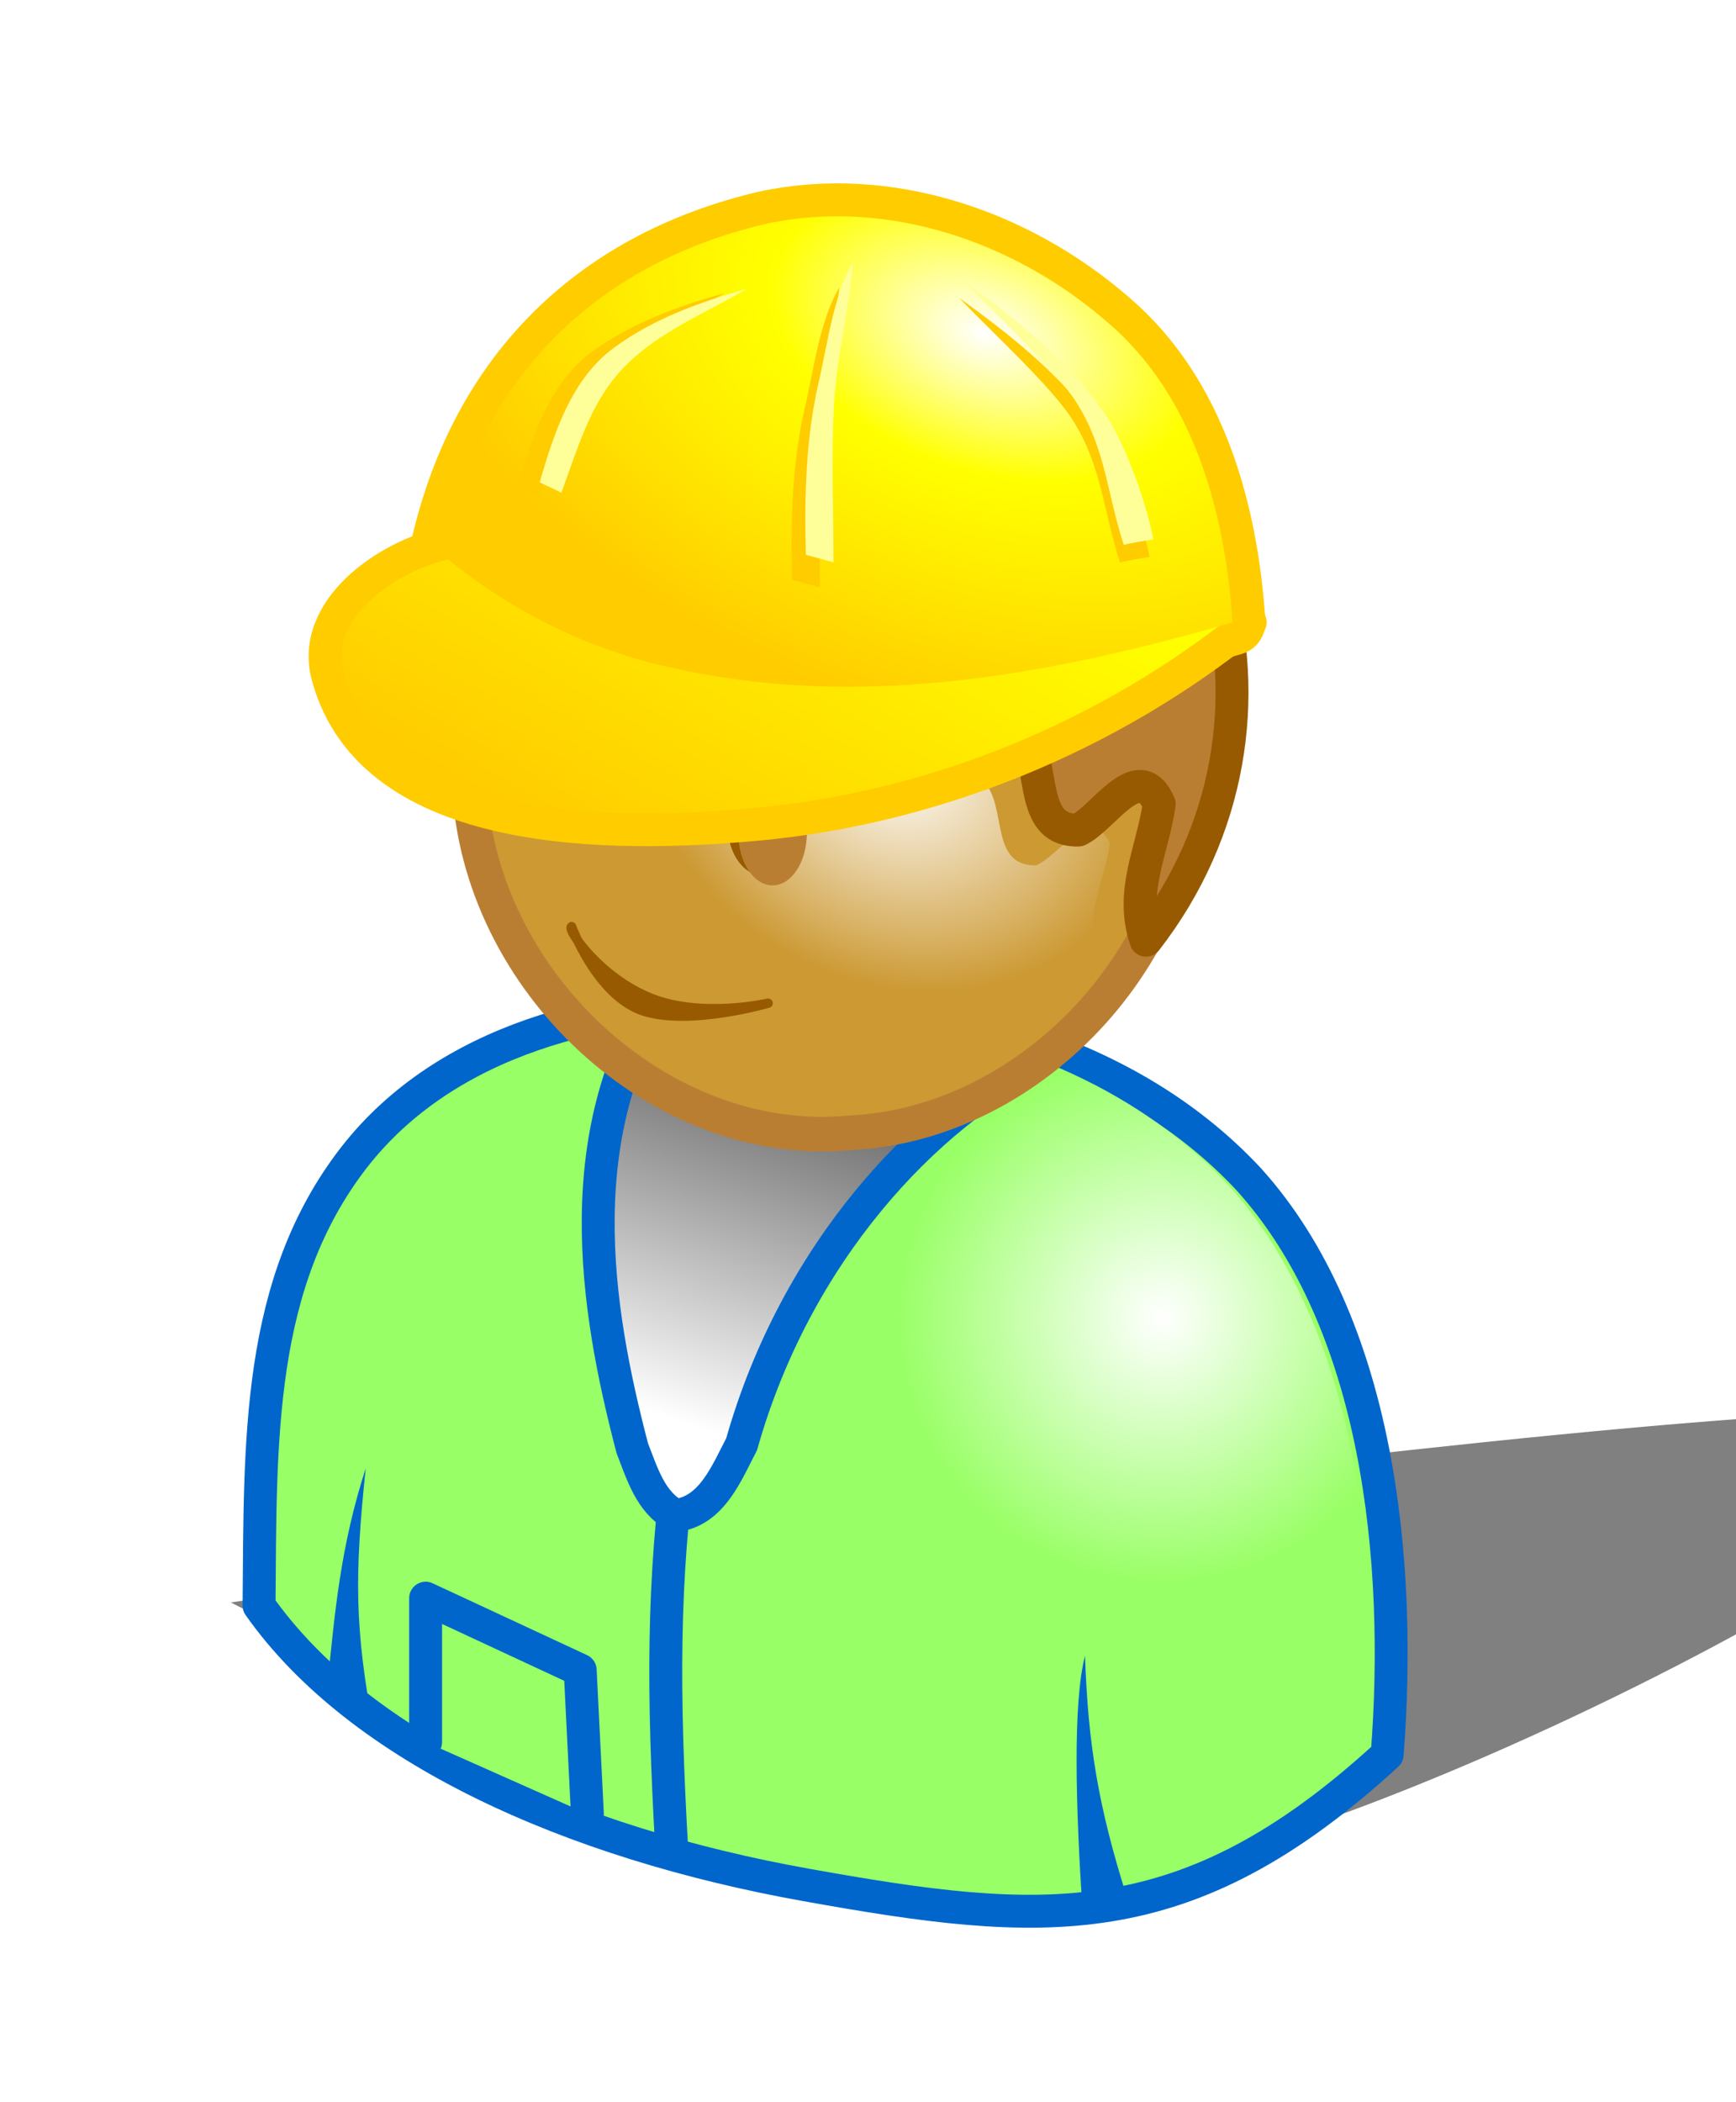 <?xml version="1.0" encoding="UTF-8" standalone="no"?>
<!-- Created with Inkscape (http://www.inkscape.org/) -->

<svg
   xmlns:dc="http://purl.org/dc/elements/1.1/"
   xmlns:cc="http://creativecommons.org/ns#"
   xmlns:rdf="http://www.w3.org/1999/02/22-rdf-syntax-ns#"
   xmlns:svg="http://www.w3.org/2000/svg"
   xmlns="http://www.w3.org/2000/svg"
   xmlns:xlink="http://www.w3.org/1999/xlink"
   xmlns:sodipodi="http://sodipodi.sourceforge.net/DTD/sodipodi-0.dtd"
   xmlns:inkscape="http://www.inkscape.org/namespaces/inkscape"
   version="1.0"
   width="48.85mm"
   height="59.13mm"
   id="svg2299"
   sodipodi:version="0.32"
   inkscape:version="0.91 r13725"
   sodipodi:docname="buddy_worker.svg"
   inkscape:output_extension="org.inkscape.output.svgz.inkscape">
  <sodipodi:namedview
     inkscape:window-height="573"
     inkscape:window-width="748"
     inkscape:pageshadow="2"
     inkscape:pageopacity="0.0"
     guidetolerance="10.0"
     gridtolerance="10.0"
     objecttolerance="10.0"
     borderopacity="1.0"
     bordercolor="#666666"
     pagecolor="#ffffff"
     id="base"
     inkscape:zoom="1.7993874"
     inkscape:cx="86.545272"
     inkscape:cy="104.75787"
     inkscape:window-x="154"
     inkscape:window-y="203"
     inkscape:current-layer="layer15"
     showgrid="false"
     inkscape:window-maximized="0" />
  <defs
     id="defs2350">
    <linearGradient
       id="linearGradient14869">
      <stop
         style="stop-color:#ffffff;stop-opacity:1"
         offset="0"
         id="stop14871" />
      <stop
         style="stop-color:#ffff00;stop-opacity:1"
         offset="0.35"
         id="stop14873" />
      <stop
         style="stop-color:#ffcc00;stop-opacity:1"
         offset="1"
         id="stop14875" />
    </linearGradient>
    <linearGradient
       id="linearGradient14821">
      <stop
         style="stop-color:#ffffff;stop-opacity:1"
         offset="0"
         id="stop14823" />
      <stop
         style="stop-color:#99ff66;stop-opacity:1"
         offset="1"
         id="stop14825" />
    </linearGradient>
    <linearGradient
       id="linearGradient14710">
      <stop
         style="stop-color:#ffcc00;stop-opacity:1"
         offset="0"
         id="stop14712" />
      <stop
         style="stop-color:#ffff00;stop-opacity:1"
         offset="1"
         id="stop14714" />
    </linearGradient>
    <linearGradient
       id="linearGradient4247">
      <stop
         style="stop-color:#ffffff;stop-opacity:1"
         offset="0"
         id="stop4249" />
      <stop
         style="stop-color:#cc9933;stop-opacity:1"
         offset="1"
         id="stop4251" />
    </linearGradient>
    <linearGradient
       id="linearGradient10439">
      <stop
         style="stop-color:#ffffff;stop-opacity:1"
         offset="0"
         id="stop10441" />
      <stop
         style="stop-color:#000000;stop-opacity:1"
         offset="1"
         id="stop10443" />
    </linearGradient>
    <radialGradient
       cx="94.916"
       cy="78.03"
       r="23.433"
       fx="94.916"
       fy="78.03"
       id="radialGradient4253"
       xlink:href="#linearGradient4247"
       gradientUnits="userSpaceOnUse"
       gradientTransform="matrix(1,0,0,0.934,0,5.123)" />
    <filter
       id="filter3329"
       height="2.212"
       y="-0.606"
       width="1.361"
       x="-0.18">
      <feGaussianBlur
         id="feGaussianBlur3331"
         stdDeviation="16.484"
         inkscape:collect="always" />
    </filter>
    <radialGradient
       cx="123.963"
       cy="138.821"
       r="37.266"
       fx="123.963"
       fy="138.821"
       id="radialGradient14827"
       xlink:href="#linearGradient14821"
       gradientUnits="userSpaceOnUse"
       gradientTransform="matrix(0.753,0,0,0.757,30.186,34.969)" />
    <linearGradient
       x1="66.491"
       y1="92.545"
       x2="91.731"
       y2="48.037"
       id="linearGradient14894"
       xlink:href="#linearGradient14710"
       gradientUnits="userSpaceOnUse" />
    <radialGradient
       cx="102.202"
       cy="29.245"
       r="42.034"
       fx="102.202"
       fy="29.245"
       id="radialGradient14896"
       xlink:href="#linearGradient14869"
       gradientUnits="userSpaceOnUse"
       gradientTransform="matrix(1.494,0.534,-0.329,0.92,-37.735,-46.023)" />
    <linearGradient
       x1="73.037"
       y1="151.414"
       x2="94.344"
       y2="88.655"
       id="linearGradient16906"
       xlink:href="#linearGradient10439"
       gradientUnits="userSpaceOnUse" />
  </defs>
  <g
     inkscape:groupmode="layer"
     id="layer11"
     inkscape:label="Ombre"
     style="display:inline">
    <g
       style="display:inline"
       id="layer5">
      <path
         d="M 24.564,170.367 C 24.564,170.367 92.516,200.304 126.292,200.304 C 160.067,200.304 253.442,158.085 244.231,151.177 C 235.019,144.268 24.912,170.29 24.564,170.367 z "
         transform="matrix(0.856,0,0,1,3.524,0)"
         style="fill:#808080;fill-rule:evenodd;stroke:none;stroke-width:1px;stroke-linecap:butt;stroke-linejoin:miter;stroke-opacity:1;filter:url(#filter3329)"
         id="path3235" />
    </g>
  </g>
  <g
     inkscape:groupmode="layer"
     id="layer15"
     inkscape:label="Body"
     style="display:inline">
    <g
       style="display:inline"
       id="layer3">
      <path
         d="M 27.551,170.7 C 38.234,185.891 60.733,195.924 85.747,200.4 C 110.794,204.882 126.052,206.264 147.53,186.54 C 149.137,165.983 146.633,140.689 132.824,125.391 C 119.351,110.923 98.653,106.425 79.578,106.544 C 64.335,106.455 47.507,110.448 37.685,123.011 C 27.241,136.439 27.704,153.242 27.551,170.7 z "
         style="opacity:1;color:#000000;fill:#99ff66;fill-opacity:1;fill-rule:nonzero;stroke:#0066cc;stroke-width:3.5;stroke-linecap:round;stroke-linejoin:round;marker:none;marker-start:none;marker-mid:none;marker-end:none;stroke-miterlimit:4;stroke-dasharray:none;stroke-dashoffset:0;stroke-opacity:1;visibility:visible;display:inline;overflow:visible;enable-background:accumulate"
         id="path2327" />
      <path
         d="M 91.562,107.982 C 79.234,114.966 70.968,127.883 70.968,142.67 C 70.968,164.862 89.606,182.857 112.593,182.857 C 125.972,182.857 137.879,176.771 145.5,167.295 C 144.392,152.001 140.221,136.61 130.656,126.014 C 120.472,115.077 106.181,109.838 91.562,107.982 z "
         style="opacity:1;color:#000000;fill:url(#radialGradient14827);fill-opacity:1;fill-rule:nonzero;stroke:none;stroke-width:1;stroke-linecap:round;stroke-linejoin:round;marker:none;marker-start:none;marker-mid:none;marker-end:none;stroke-miterlimit:4;stroke-dasharray:none;stroke-dashoffset:0;stroke-opacity:1;visibility:visible;display:inline;overflow:visible;enable-background:accumulate"
         id="path14811" />
      <path
         d="M 77.377,108.304 C 65.59,113.38 60.203,138.448 58.354,154.27 C 67.054,157.275 77.151,160.331 85.775,163.561 C 89.963,141.907 93.892,117.974 109.711,109.871 C 99.016,108.072 88.19,109.312 77.377,108.304 z "
         style="opacity:1;color:#000000;fill:#99ff66;fill-opacity:1;fill-rule:nonzero;stroke:none;stroke-width:0.196;stroke-linecap:butt;stroke-linejoin:miter;marker:none;marker-start:none;marker-mid:none;marker-end:none;stroke-miterlimit:4;stroke-dasharray:none;stroke-dashoffset:0;stroke-opacity:1;visibility:visible;display:inline;overflow:visible;enable-background:accumulate"
         id="path13565" />
      <path
         d="M 119.881,201.787 C 116.785,192.034 115.712,185.34 115.395,176.039 C 114.083,181.091 114.415,192.222 115.117,202.907 C 116.701,202.516 118.291,202.154 119.881,201.787 z "
         style="fill:#0066cc;display:inline"
         id="path13553" />
      <path
         d="M 39.7,183.694 C 37.716,173.033 37.702,167.501 38.897,156.098 C 36.183,164.526 35.618,171.39 34.829,179.087"
         style="opacity:1;color:#000000;fill:#0066cc;fill-opacity:1;fill-rule:nonzero;stroke:none;stroke-width:1;stroke-linecap:butt;stroke-linejoin:miter;marker:none;marker-start:none;marker-mid:none;marker-end:none;stroke-miterlimit:4;stroke-dasharray:none;stroke-dashoffset:0;stroke-opacity:1;visibility:visible;display:inline;overflow:visible;enable-background:accumulate"
         id="path13559" />
    </g>
    <g
       id="layer7">
      <path
         d="M 72.409,153.854 C 70.456,168.17 70.482,179.825 71.454,196.862"
         style="opacity:1;color:#000000;fill:#99ff66;fill-opacity:1;fill-rule:nonzero;stroke:#0066cc;stroke-width:3.5;stroke-linecap:round;stroke-linejoin:round;marker:none;marker-start:none;marker-mid:none;marker-end:none;stroke-miterlimit:4;stroke-dasharray:none;stroke-dashoffset:0;stroke-opacity:1;visibility:visible;display:inline;overflow:visible;enable-background:accumulate"
         id="path14924" />
      <path
         d="M 71.836,161.118 C 75.705,160.698 77.295,156.552 78.875,153.546 C 84.649,133.094 98.465,118.523 111.036,112.345 C 94.186,105.308 86.997,103.535 71.135,104.187 C 60.194,119.964 63.342,139.055 67.246,153.972 C 68.268,156.575 69.182,159.735 71.836,161.118 z "
         style="opacity:1;color:#000000;fill:url(#linearGradient16906);fill-opacity:1;fill-rule:nonzero;stroke:#0066cc;stroke-width:3.5;stroke-linecap:butt;stroke-linejoin:round;marker:none;marker-start:none;marker-mid:none;marker-end:none;stroke-miterlimit:4;stroke-dasharray:none;stroke-dashoffset:0;stroke-opacity:1;visibility:visible;display:inline;overflow:visible;enable-background:accumulate"
         id="path14926" />
      <path
         d="M 62.47,192.848 L 61.705,177.556 L 45.267,169.911 L 45.267,185.202"
         style="opacity:1;color:#000000;fill:#99ff66;fill-opacity:1;fill-rule:nonzero;stroke:#0066cc;stroke-width:3.5;stroke-linecap:round;stroke-linejoin:round;marker:none;marker-start:none;marker-mid:none;marker-end:none;stroke-miterlimit:4;stroke-dasharray:none;stroke-dashoffset:0;stroke-opacity:1;visibility:visible;display:inline;overflow:visible;enable-background:accumulate"
         id="path14932" />
    </g>
  </g>
  <g
     inkscape:groupmode="layer"
     id="layer13"
     inkscape:label="Tete"
     style="display:inline">
    <g
       style="display:inline"
       id="layer1">
      <path
         d="M 88.116,41.032 C 66.919,40.3 47.814,61.472 49.917,83.356 C 50.809,104.276 70.24,122.414 90.481,120.428 C 110.099,119.487 127.494,100.613 126.456,80.063 C 126.357,59.283 108.477,40.128 88.116,41.032 z "
         style="fill:#cc9933;fill-opacity:1;stroke:#ba7e33;stroke-width:3.679px;stroke-linejoin:round;stroke-dasharray:none;stroke-opacity:1"
         id="path2339" />
      <path
         d="M 118.349,78.03 C 118.355,90.125 107.862,99.933 94.916,99.933 C 81.971,99.933 71.478,90.125 71.483,78.03 C 71.478,65.934 81.971,56.126 94.916,56.126 C 107.862,56.126 118.355,65.934 118.349,78.03 z "
         transform="matrix(1.051,0.563,-0.503,0.939,34.682,-45.567)"
         style="opacity:1;color:#000000;fill:url(#radialGradient4253);fill-opacity:1;fill-rule:nonzero;stroke:none;stroke-width:7;stroke-linecap:round;stroke-linejoin:round;marker:none;marker-start:none;marker-mid:none;marker-end:none;stroke-miterlimit:4;stroke-dasharray:none;stroke-dashoffset:0;stroke-opacity:1;visibility:visible;display:inline;overflow:visible;enable-background:accumulate"
         id="path3268" />
      <path
         d="M 116.779,101.856 C 133.289,82.262 124.559,53.225 100.545,43.134 C 87.434,38.162 53.092,48.624 56.557,66.276 C 62.193,70.199 69.769,62.175 75.911,59.844 C 77.421,74.224 91.854,76.858 103.89,82.501 C 107.555,84.642 104.767,92.115 110.211,92 C 112.577,90.998 116.108,85.411 118.064,89.683 C 117.371,93.995 115.177,97.516 116.779,101.856 z "
         style="fill:#cc9933;fill-opacity:1;fill-rule:nonzero;stroke:none;stroke-width:3.5;stroke-miterlimit:4;stroke-dasharray:none;stroke-opacity:1"
         id="path4255" />
      <path
         d="M 121.882,99.962 C 139.976,76.675 130.058,42.981 102.434,34.43 C 82.842,28.366 53.107,39.858 51.135,64.152 C 57.312,68.813 68.941,52.801 75.673,50.03 C 77.328,67.121 94.565,70.252 107.756,76.959 C 111.773,79.503 108.717,88.385 114.684,88.248 C 117.277,87.058 121.146,80.417 123.29,85.495 C 122.531,90.62 120.127,94.805 121.882,99.962 z "
         style="fill:#ba7e33;fill-opacity:1;fill-rule:evenodd;stroke:#985a00;stroke-width:3.5;stroke-linecap:round;stroke-linejoin:round;stroke-miterlimit:4;stroke-dasharray:none;stroke-opacity:1"
         id="path2341" />
    </g>
  </g>
  <g
     inkscape:groupmode="layer"
     id="layer14"
     inkscape:label="Yeux"
     style="display:inline">
    <g
       style="display:inline"
       id="layer4">
      <g
         style="display:inline"
         id="g3312">
        <path
           d="M 66.783,83.819 C 66.783,86.892 65.15,89.384 63.136,89.384 C 61.123,89.384 59.49,86.892 59.49,83.819 C 59.49,80.745 61.123,78.253 63.136,78.253 C 65.15,78.253 66.783,80.745 66.783,83.819 z "
           transform="translate(-2,-2.407)"
           style="opacity:1;color:#000000;fill:#985a00;fill-opacity:1;fill-rule:nonzero;stroke:none;stroke-width:7;stroke-linecap:butt;stroke-linejoin:round;marker:none;marker-start:none;marker-mid:none;marker-end:none;stroke-miterlimit:4;stroke-dasharray:none;stroke-dashoffset:0;stroke-opacity:1;visibility:visible;display:inline;overflow:visible;enable-background:accumulate"
           id="path2322" />
        <path
           d="M 66.783,83.819 C 66.783,86.892 65.15,89.384 63.136,89.384 C 61.123,89.384 59.49,86.892 59.49,83.819 C 59.49,80.745 61.123,78.253 63.136,78.253 C 65.15,78.253 66.783,80.745 66.783,83.819 z "
           transform="translate(-0.819,-1.306)"
           style="opacity:1;color:#000000;fill:#ba7e33;fill-opacity:1;fill-rule:nonzero;stroke:none;stroke-width:7;stroke-linecap:butt;stroke-linejoin:round;marker:none;marker-start:none;marker-mid:none;marker-end:none;stroke-miterlimit:4;stroke-dasharray:none;stroke-dashoffset:0;stroke-opacity:1;visibility:visible;display:inline;overflow:visible;enable-background:accumulate"
           id="path3295" />
      </g>
      <g
         style="display:inline"
         id="g3316">
        <path
           d="M 66.783,83.819 C 66.783,86.892 65.15,89.384 63.136,89.384 C 61.123,89.384 59.49,86.892 59.49,83.819 C 59.49,80.745 61.123,78.253 63.136,78.253 C 65.15,78.253 66.783,80.745 66.783,83.819 z "
           transform="translate(17.847,3.646)"
           style="opacity:1;color:#000000;fill:#985a00;fill-opacity:1;fill-rule:nonzero;stroke:none;stroke-width:7;stroke-linecap:butt;stroke-linejoin:round;marker:none;marker-start:none;marker-mid:none;marker-end:none;stroke-miterlimit:4;stroke-dasharray:none;stroke-dashoffset:0;stroke-opacity:1;visibility:visible;display:inline;overflow:visible;enable-background:accumulate"
           id="path2324" />
        <path
           d="M 66.783,83.819 C 66.783,86.892 65.15,89.384 63.136,89.384 C 61.123,89.384 59.49,86.892 59.49,83.819 C 59.49,80.745 61.123,78.253 63.136,78.253 C 65.15,78.253 66.783,80.745 66.783,83.819 z "
           transform="translate(19.028,4.747)"
           style="opacity:1;color:#000000;fill:#ba7e33;fill-opacity:1;fill-rule:nonzero;stroke:none;stroke-width:7;stroke-linecap:butt;stroke-linejoin:round;marker:none;marker-start:none;marker-mid:none;marker-end:none;stroke-miterlimit:4;stroke-dasharray:none;stroke-dashoffset:0;stroke-opacity:1;visibility:visible;display:inline;overflow:visible;enable-background:accumulate"
           id="path3297" />
      </g>
      <path
         d="M 60.792,98.516 C 60.792,98.516 63.506,105.843 68.391,107.472 C 73.276,109.1 81.689,106.658 81.689,106.658 C 81.689,106.658 74.633,108.286 69.205,106.115 C 63.777,103.944 60.249,98.787 60.792,98.516 z "
         style="fill:#985a00;fill-opacity:1;fill-rule:evenodd;stroke:#985a00;stroke-width:1px;stroke-linecap:round;stroke-linejoin:round;stroke-opacity:1;display:inline"
         id="path3299" />
    </g>
  </g>
  <g
     inkscape:groupmode="layer"
     id="layer12"
     inkscape:label="Casque"
     style="display:inline">
    <g
       style="display:inline"
       id="layer2">
      <g
         transform="translate(-0.768,0)"
         id="g14883">
        <path
           d="M 47.78,58.915 C 55.195,65.19 64.178,69.502 73.726,71.309 C 93.13,75.356 113.112,71.617 131.849,66.166 C 131.087,54.538 127.746,42.065 118.533,34.24 C 108.706,25.702 95.056,20.983 82.115,23.821 C 63.831,28.158 51.747,40.422 47.78,58.915 z "
           style="opacity:1;color:#000000;fill:#ffcc00;fill-opacity:1;fill-rule:nonzero;stroke:#ffcc00;stroke-width:7;stroke-linecap:butt;stroke-linejoin:round;marker:none;marker-start:none;marker-mid:none;marker-end:none;stroke-miterlimit:4;stroke-dasharray:none;stroke-dashoffset:0;stroke-opacity:1;visibility:visible;display:inline;overflow:visible;enable-background:accumulate"
           id="path14718" />
        <path
           d="M 48.172,57.739 C 41.707,59.185 33.74,64.886 35.622,71.865 C 40.336,89.343 66.227,88.988 81.078,87.651 C 100.12,85.938 118.788,78.286 133.73,66.162 C 126.363,53.449 111.871,41.414 97.675,38.574 C 79.268,34.892 62.51,47.094 48.172,57.739 z "
           style="opacity:1;color:#000000;fill:url(#linearGradient14894);fill-opacity:1;fill-rule:nonzero;stroke:#ffcc00;stroke-width:3.5;stroke-linecap:round;stroke-linejoin:round;marker:none;marker-start:none;marker-mid:none;marker-end:none;stroke-miterlimit:4;stroke-dasharray:none;stroke-dashoffset:0;stroke-opacity:1;visibility:visible;display:inline;overflow:visible;enable-background:accumulate"
           id="path13633" />
        <path
           d="M 47.78,58.915 C 55.195,65.19 64.178,69.502 73.726,71.309 C 93.13,75.356 113.112,71.617 131.849,66.166 C 131.087,54.538 127.746,42.065 118.533,34.24 C 108.706,25.702 95.056,20.983 82.115,23.821 C 63.831,28.158 51.747,40.422 47.78,58.915 z "
           style="opacity:1;color:#000000;fill:url(#radialGradient14896);fill-opacity:1;fill-rule:nonzero;stroke:none;stroke-width:1;stroke-linecap:butt;stroke-linejoin:miter;marker:none;marker-start:none;marker-mid:none;marker-end:none;stroke-miterlimit:4;stroke-dasharray:none;stroke-dashoffset:0;stroke-opacity:1;visibility:visible;display:inline;overflow:visible;enable-background:accumulate"
           id="path13635" />
        <path
           d="M 55.814,51.718 C 57.35,46.452 59.2,40.725 63.724,37.406 C 67.929,34.322 72.884,32.546 77.847,31.152 C 73.702,33.605 68.739,35.612 65.181,39.088 C 61.434,42.747 60.214,47.074 58.113,52.845 C 57.456,52.452 56.49,52.091 55.814,51.718 z "
           style="opacity:1;color:#000000;fill:#ffcc00;fill-opacity:1;fill-rule:nonzero;stroke:none;stroke-width:1;stroke-linecap:butt;stroke-linejoin:miter;marker:none;marker-start:none;marker-mid:none;marker-end:none;stroke-miterlimit:4;stroke-dasharray:none;stroke-dashoffset:0;stroke-opacity:1;visibility:visible;display:inline;overflow:visible;enable-background:accumulate"
           id="path13738" />
        <path
           d="M 119.885,59.801 C 118.035,54.084 117.966,49.63 114.893,44.72 C 112.647,41.134 106.43,35.503 102.77,31.659 C 108.465,35.778 114.097,40.242 118.004,46.083 C 119.84,48.828 122.072,54.422 123.029,59.198 C 122.248,59.358 120.65,59.575 119.885,59.801 z "
           style="fill:#ffcc00;fill-opacity:1;display:inline"
           id="path13723" />
        <path
           d="M 58.166,51.273 C 59.703,46.006 61.553,40.279 66.077,36.96 C 70.282,33.876 75.236,32.1 80.2,30.706 C 76.054,33.159 71.092,35.166 67.533,38.642 C 63.787,42.301 62.567,46.628 60.465,52.399 C 59.809,52.006 58.843,51.645 58.166,51.273 z "
           style="opacity:1;color:#000000;fill:#ffff99;fill-opacity:1;fill-rule:nonzero;stroke:none;stroke-width:1;stroke-linecap:butt;stroke-linejoin:miter;marker:none;marker-start:none;marker-mid:none;marker-end:none;stroke-miterlimit:4;stroke-dasharray:none;stroke-dashoffset:0;stroke-opacity:1;visibility:visible;display:inline;overflow:visible;enable-background:accumulate"
           id="path13651" />
        <path
           d="M 85.014,61.659 C 84.848,55.553 84.991,49.235 86.382,43.283 C 87.345,39.159 87.892,34.279 90.017,30.553 C 89.611,35.615 88.313,40.459 88.017,45.543 C 87.698,51.025 87.953,56.946 87.953,62.442 C 86.973,62.181 85.993,61.92 85.014,61.659 z "
           style="opacity:1;color:#000000;fill:#ffcc00;fill-opacity:1;fill-rule:nonzero;stroke:none;stroke-width:1;stroke-linecap:butt;stroke-linejoin:miter;marker:none;marker-start:none;marker-mid:none;marker-end:none;stroke-miterlimit:4;stroke-dasharray:none;stroke-dashoffset:0;stroke-opacity:1;visibility:visible;display:inline;overflow:visible;enable-background:accumulate"
           id="path13663" />
        <path
           d="M 120.287,57.935 C 118.437,52.218 118.369,47.764 115.295,42.855 C 113.05,39.268 106.832,33.638 103.173,29.793 C 108.867,33.913 114.5,38.377 118.406,44.217 C 120.242,46.962 122.474,52.556 123.431,57.332 C 122.651,57.492 121.052,57.709 120.287,57.935 z "
           style="fill:#ffff99"
           id="path13681" />
        <path
           d="M 86.475,58.991 C 86.309,52.886 86.452,46.567 87.843,40.616 C 88.806,36.492 89.353,31.612 91.479,27.885 C 91.072,32.948 89.774,37.791 89.478,42.876 C 89.159,48.358 89.414,54.278 89.414,59.775 C 88.434,59.514 87.454,59.252 86.475,58.991 z "
           style="opacity:1;color:#000000;fill:#ffff99;fill-opacity:1;fill-rule:nonzero;stroke:none;stroke-width:1;stroke-linecap:butt;stroke-linejoin:miter;marker:none;marker-start:none;marker-mid:none;marker-end:none;stroke-miterlimit:4;stroke-dasharray:none;stroke-dashoffset:0;stroke-opacity:1;visibility:visible;display:inline;overflow:visible;enable-background:accumulate"
           id="path13728" />
      </g>
    </g>
  </g>
</svg>
